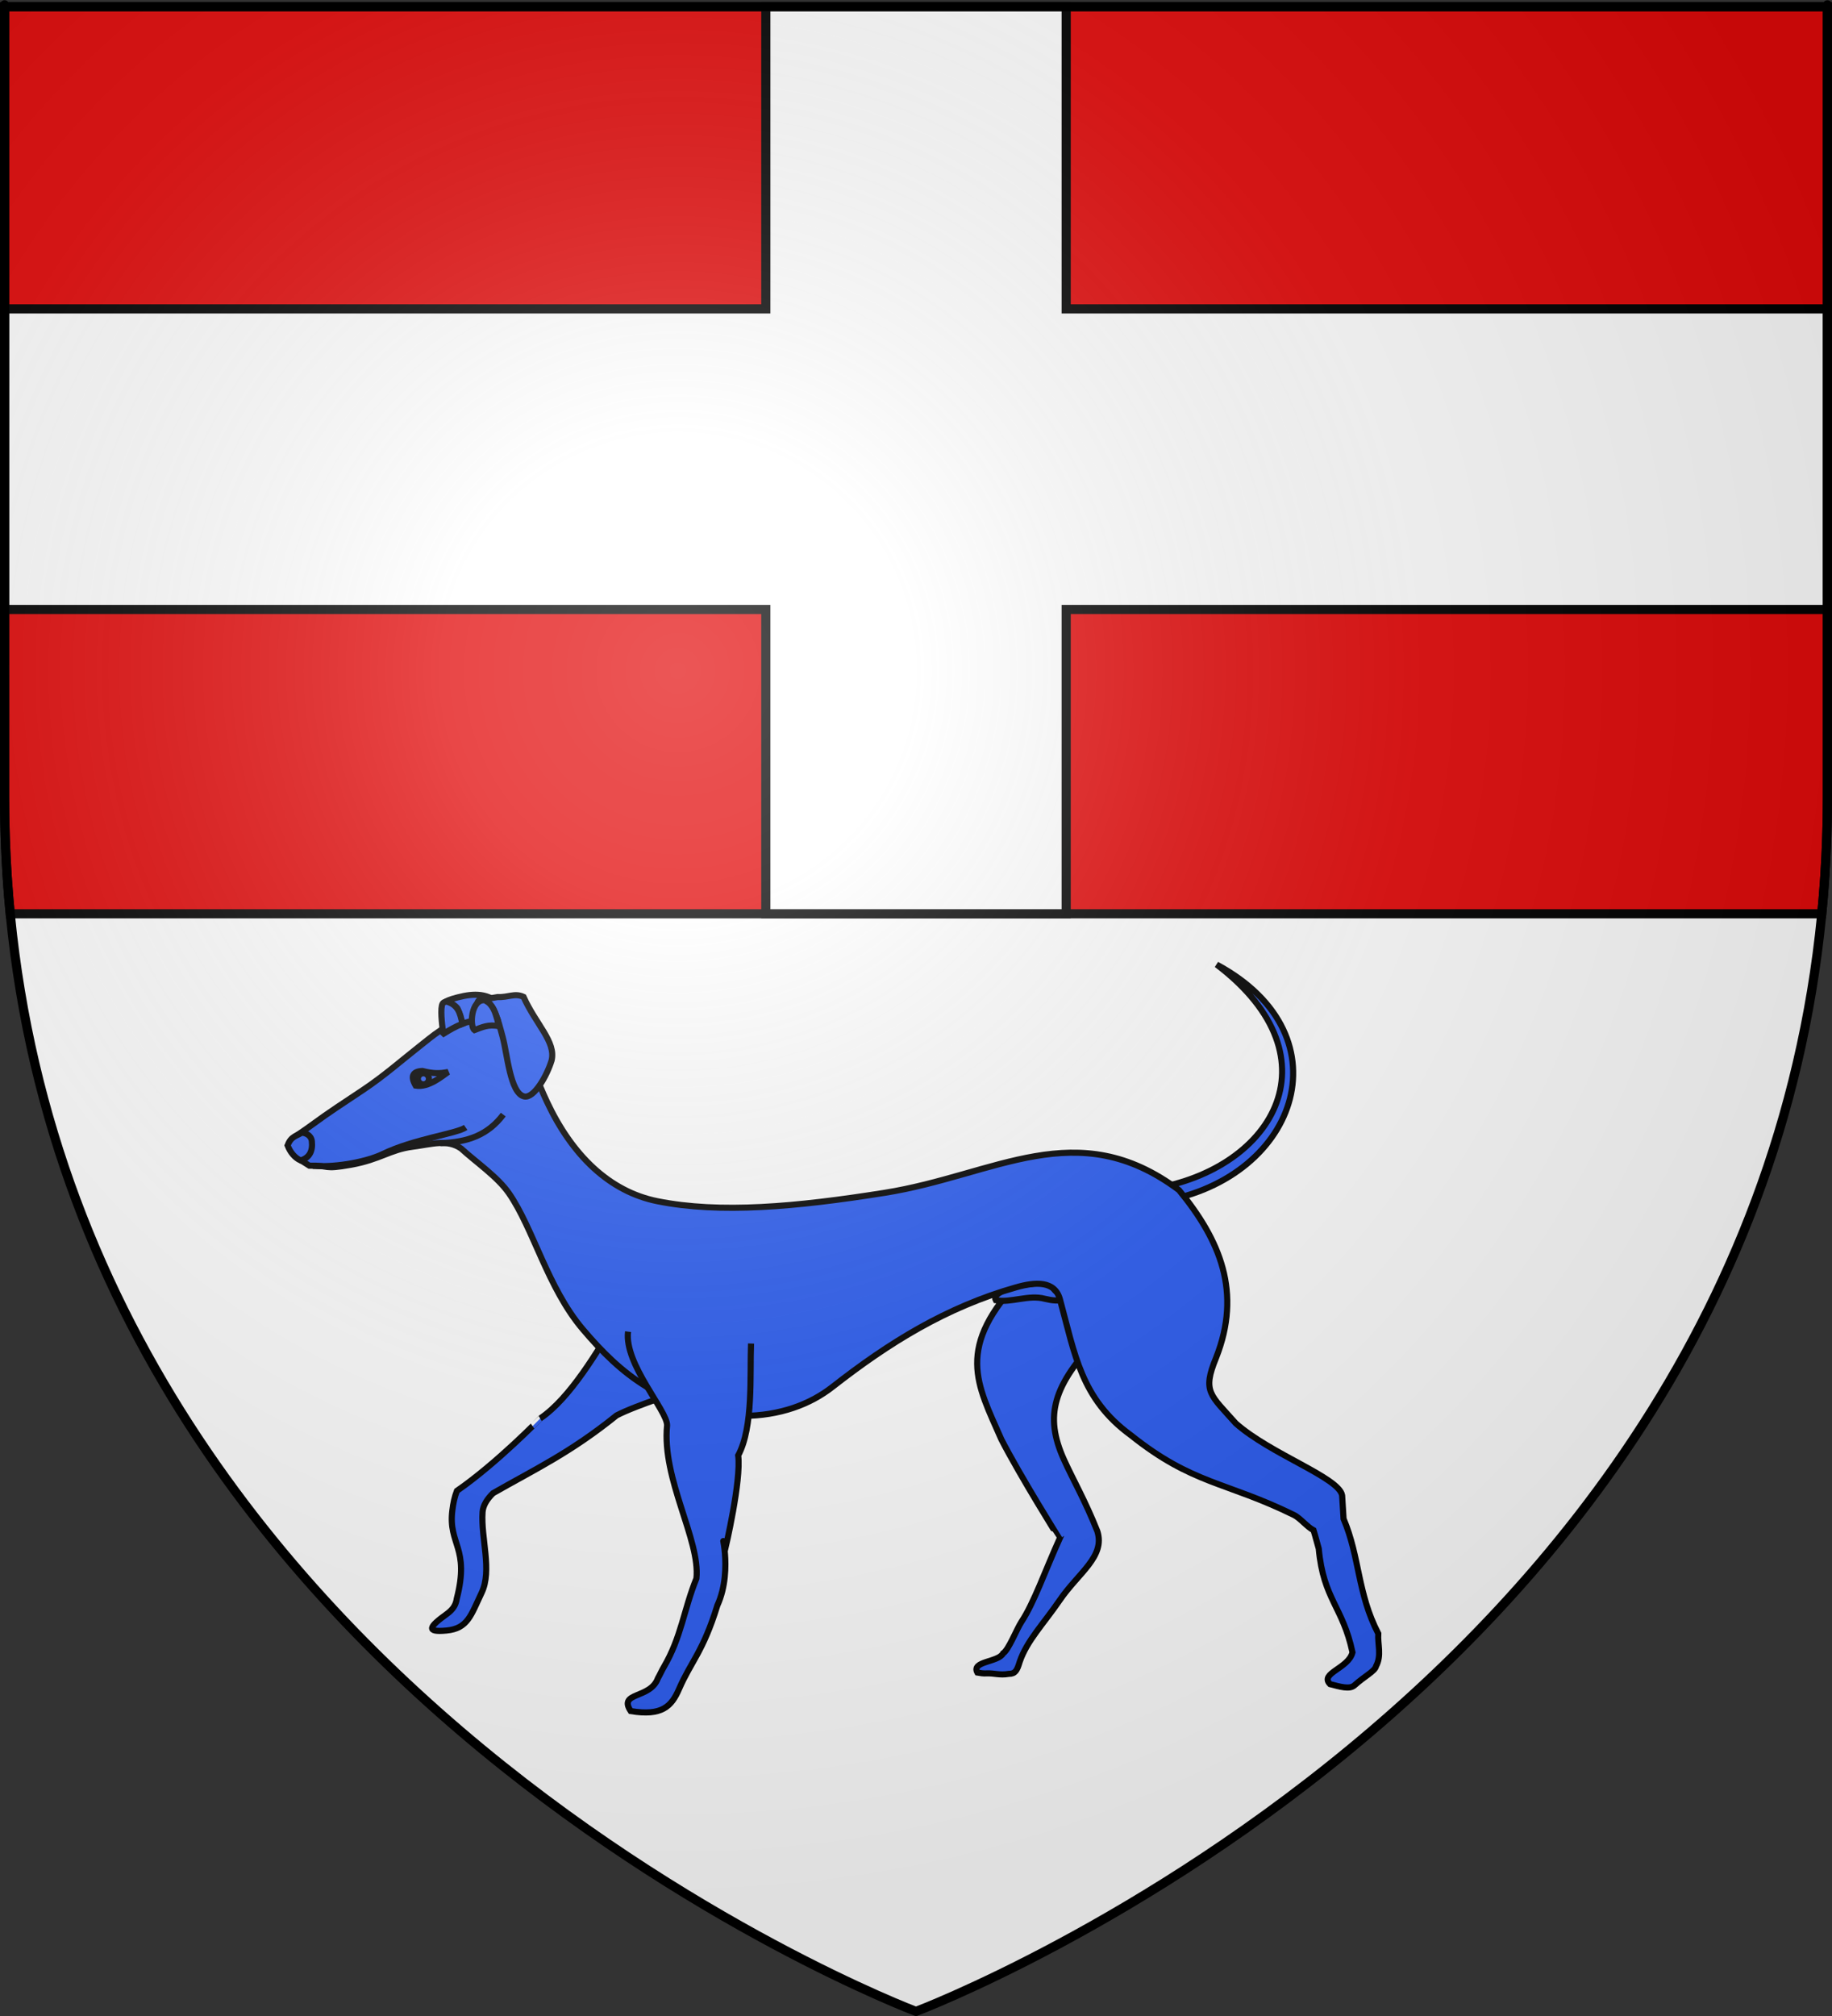 <?xml version="1.0" encoding="UTF-8" standalone="no"?>
<svg
   xmlns:dc="http://purl.org/dc/elements/1.1/"
   xmlns:cc="http://creativecommons.org/ns#"
   xmlns:rdf="http://www.w3.org/1999/02/22-rdf-syntax-ns#"
   xmlns:svg="http://www.w3.org/2000/svg"
   xmlns="http://www.w3.org/2000/svg"
   xmlns:xlink="http://www.w3.org/1999/xlink"
   xmlns:sodipodi="http://sodipodi.sourceforge.net/DTD/sodipodi-0.dtd"
   xmlns:inkscape="http://www.inkscape.org/namespaces/inkscape"
   height="660"
   width="600"
   version="1.0"
   id="svg2"
   sodipodi:version="0.32"
   inkscape:version="0.46"
   sodipodi:docname="Blason ville fr La Bastide  (Var).svg"
   sodipodi:docbase="D:\Mes documents\Renaud-Notre Lapin"
   inkscape:export-filename="/Users/olivier/Desktop/Blason Rouge/Blason_Vide_3D.png"
   inkscape:export-xdpi="144"
   inkscape:export-ydpi="144"
   inkscape:output_extension="org.inkscape.output.svg.inkscape">
  <rect width="100%" height="100%" fill="#333333" stroke="none"/>
  <sodipodi:namedview
     inkscape:window-height="814"
     inkscape:window-width="1152"
     inkscape:pageshadow="2"
     inkscape:pageopacity="0.0"
     guidetolerance="10.0"
     gridtolerance="10.0"
     objecttolerance="10.0"
     borderopacity="1.0"
     bordercolor="#666666"
     pagecolor="#ffffff"
     id="base"
     showgrid="false"
     height="660px"
     inkscape:zoom="0.63"
     inkscape:cx="300"
     inkscape:cy="322.5754"
     inkscape:window-x="-8"
     inkscape:window-y="-8"
     inkscape:current-layer="layer3"
     showguides="true"
     inkscape:guide-bbox="true" />
  <desc
     id="desc4">Flag of Canton of Valais (Wallis)</desc>
  <defs
     id="defs6">
    <linearGradient
       id="linearGradient2893">
      <stop
         style="stop-color:white;stop-opacity:0.314;"
         offset="0"
         id="stop2895" />
      <stop
         id="stop2897"
         offset="0.19"
         style="stop-color:white;stop-opacity:0.251;" />
      <stop
         style="stop-color:#6b6b6b;stop-opacity:0.125;"
         offset="0.6"
         id="stop2901" />
      <stop
         style="stop-color:black;stop-opacity:0.125;"
         offset="1"
         id="stop2899" />
    </linearGradient>
    <radialGradient
       inkscape:collect="always"
       xlink:href="#linearGradient2893"
       id="radialGradient3163"
       gradientUnits="userSpaceOnUse"
       gradientTransform="matrix(1.353,0,0,1.349,-77.629,-85.747)"
       cx="221.445"
       cy="226.331"
       fx="221.445"
       fy="226.331"
       r="300" />
  </defs>
  <g
     inkscape:groupmode="layer"
     id="layer3"
     inkscape:label="Fond écu"
     style="display:inline">
    <path
       id="path2855"
       style="fill:#ffffff;fill-opacity:1;fill-rule:evenodd;stroke:none;stroke-width:1px;stroke-linecap:butt;stroke-linejoin:miter;stroke-opacity:1"
       d="M 300,658.5 C 300,658.5 598.5,546.18 598.5,260.728 C 598.5,-24.723 598.5,2.176 598.5,2.176 L 1.5,2.176 L 1.5,260.728 C 1.5,546.18 300,658.5 300,658.5 z "
       sodipodi:nodetypes="cccccc" />
    <path
       style="display:inline;fill:#e20909;fill-opacity:1;fill-rule:evenodd;stroke:#000000;stroke-width:3;stroke-linecap:butt;stroke-linejoin:miter;stroke-opacity:1;stroke-miterlimit:4;stroke-dasharray:none"
       d="M 1.5 2.188 L 1.5 260.719 C 1.5 273.891 2.131 286.715 3.344 299.156 L 596.656 299.156 C 597.869 286.715 598.5 273.891 598.5 260.719 C 598.5 -24.733 598.5 2.188 598.5 2.188 L 1.5 2.188 z "
       id="path3401" />
    <path
       style="display:inline;fill:#ffffff;fill-opacity:1;fill-rule:evenodd;stroke:#000000;stroke-width:3;stroke-linecap:butt;stroke-linejoin:miter;stroke-opacity:1;stroke-miterlimit:4;stroke-dasharray:none"
       d="M 250.812 2.188 L 250.812 101.125 L 1.5 101.125 L 1.5 199.531 L 250.812 199.531 L 250.812 299.156 L 349.188 299.156 L 349.188 199.531 L 598.5 199.531 C 598.5 139.925 598.5 112.196 598.5 101.125 L 349.188 101.125 L 349.188 2.188 L 250.812 2.188 z "
       id="path3425" />
    <g
       id="g3860"
       transform="matrix(-0.975,0,0,0.975,13.876,-32.379)"
       style="stroke:#000000;stroke-opacity:1;stroke-width:2.051;stroke-miterlimit:4;stroke-dasharray:none">
      <path
         sodipodi:nodetypes="cccccccssccssc"
         d="M -193.11,475.978 C -186.441,487.016 -177.317,502.652 -167.262,509.463 C -167.266,509.461 -152.75,524.459 -139.242,533.807 C -138.456,535.84 -137.979,538.076 -137.711,540.407 C -136.277,551.844 -143.649,552.803 -139.196,570.015 C -138.915,571.988 -138.028,573.584 -135.841,575.157 C -130.003,579.356 -128.601,581.382 -135.76,580.7 C -142.919,580.017 -143.941,575.585 -147.554,568.017 C -151.166,560.448 -147.255,549.658 -147.867,540.931 C -148.027,538.657 -149.425,536.51 -151.405,534.578 C -165.584,526.477 -177.346,521.018 -192.893,508.467 C -199.752,504.907 -215.056,500.241 -218.26,498.822 C -225.571,495.585 -228.852,493.948 -236.895,478.919 C -240.426,472.32 -232.949,463.469 -232.949,463.469"
         style="fill:#2b5df2;fill-opacity:1;fill-rule:evenodd;stroke:#000000;stroke-width:2.051;stroke-linecap:butt;stroke-linejoin:miter;stroke-miterlimit:4;stroke-dasharray:none;stroke-opacity:1;display:inline"
         id="path3301" />
      <path
         sodipodi:nodetypes="cccsccsccscsccc"
         d="M -329.225,462.057 C -306.246,485.672 -313.994,497.927 -322.148,516.553 C -328.494,528.886 -341.668,549.92 -341.669,549.92 C -336.719,560.902 -333.085,571.415 -328.86,577.811 C -327.306,580.163 -324.534,587.292 -322.726,588.349 C -321.194,591.409 -311.944,590.922 -314.076,594.822 C -315.049,595.006 -316.077,595.148 -317.132,595.095 C -319.732,594.963 -321.49,595.794 -324.654,595.249 C -326.799,595.256 -327.424,594.096 -328.28,591.239 C -330.704,584.116 -336.224,578.569 -341.773,570.465 C -348.064,561.276 -357.072,555.926 -354.381,547.374 C -350.301,537.103 -346.273,530.183 -343.193,523.389 C -336.437,508.49 -339.553,498.301 -354.869,482.268 C -359.264,471.485 -355.178,467.325 -356.017,465.408 C -335.534,458.685 -342.762,458.227 -329.225,462.057 z"
         style="fill:#2b5df2;fill-opacity:1;fill-rule:evenodd;stroke:#000000;stroke-width:2.051;stroke-linecap:butt;stroke-linejoin:miter;stroke-miterlimit:4;stroke-dasharray:none;stroke-opacity:1;display:inline"
         id="path3288" />
      <path
         sodipodi:nodetypes="ccccsc"
         d="M -338.729,464.517 C -340.51,466.833 -339.076,466.22 -344.823,469.598 C -340.735,470.069 -339.524,469.956 -336.73,469.308 C -331.336,467.844 -325.323,470.762 -320.252,469.8 C -319.104,467.726 -324.078,465.439 -329.892,464.62 C -331.779,464.354 -336.622,463.567 -338.729,464.517 z"
         style="fill:#2b5df2;fill-opacity:1;fill-rule:evenodd;stroke:#000000;stroke-width:2.051;stroke-linecap:butt;stroke-linejoin:miter;stroke-miterlimit:4;stroke-dasharray:none;stroke-opacity:1"
         id="path3668" />
      <g
         style="stroke-width:1.807;stroke-miterlimit:4;stroke-dasharray:none;stroke:#000000;stroke-opacity:1"
         transform="matrix(1.135,-1.1376517e-2,1.1376517e-2,1.135,56.944,-84.066)"
         id="g3835">
        <path
           style="fill:#2b5df2;fill-opacity:1;fill-rule:evenodd;stroke:#000000;stroke-width:1.807;stroke-linecap:butt;stroke-linejoin:miter;stroke-miterlimit:4;stroke-dasharray:none;stroke-opacity:1;display:inline"
           d="M -384.01,455.203 C -425.674,449.028 -441.254,405.495 -401.557,384.654 C -438.71,412.257 -418.367,446.198 -381.297,451.478"
           id="path3258"
           sodipodi:nodetypes="ccc" />
        <path
           id="path3779"
           style="fill:#2b5df2;fill-opacity:1;fill-rule:evenodd;stroke:#000000;stroke-width:1.807;stroke-linecap:butt;stroke-linejoin:miter;stroke-miterlimit:4;stroke-dasharray:none;stroke-opacity:1;display:inline"
           d="M -356.189,484.174 C -354.609,478.589 -348.859,479.05 -343.189,480.72 C -322.55,486.801 -305.703,497.498 -289.135,510.723 C -282.567,515.966 -273.715,519.417 -262.641,519.576 C -238.87,517.912 -226.421,507.53 -215.045,494.388 C -204.503,482.209 -200.14,464.736 -192.781,454.37 C -189.343,449.528 -182.904,445.255 -178.527,441.311 C -174.358,438.525 -169.985,440.104 -164.203,440.916 C -157.431,441.866 -154.604,444.804 -146.017,446.434 C -137.369,448.075 -140.079,446.633 -133.667,446.832 C -129.916,444.456 -128.963,444.319 -127.284,440.839 C -128.68,438.251 -129.362,438.46 -134.128,434.887 C -139.736,430.683 -143.335,428.371 -149.349,424.261 C -155.57,420.009 -160.714,415.367 -165.68,411.386 C -169.689,408.172 -173.967,404.225 -179.41,403.115 C -181.54,402.681 -183.849,402.691 -186.385,403.337 C -197.332,406.577 -197.669,414.554 -203.815,427.283 C -211.366,442.919 -222.485,453.611 -236.802,456.321 C -255.347,459.83 -277.662,457.61 -303.981,453.161 C -336.756,447.619 -360.652,429.151 -391.097,451.493 C -403.449,466.263 -410.034,481.534 -402.546,501.006 C -398.497,511.143 -401.001,511.902 -408.592,520.323 C -419.008,529.363 -439.272,536.024 -440.264,541.292 L -440.764,548.229 C -445.688,559.512 -445.057,570.199 -451.37,582.077 C -451.191,585.301 -452.489,588.525 -450.806,591.75 C -450.528,593.178 -447.423,594.753 -444.481,597.45 C -443.055,598.756 -440.218,597.906 -437.243,597.171 C -434.057,593.95 -442.672,592.516 -443.798,587.708 C -440.789,574.177 -435.044,572.138 -433.505,557.131 C -432.624,553.975 -431.911,551.701 -431.911,551.701 C -430.063,550.774 -427.866,548.109 -426.108,547.267 C -405.669,537.484 -396.064,538.592 -377.536,524.106 C -362.711,513.467 -360.793,500.446 -356.189,484.174 z"
           sodipodi:nodetypes="csscsscssccsssscssscccccccsccccscs" />
        <g
           id="g3290"
           style="fill:#2b5df2;stroke-width:4.602;stroke-miterlimit:4;stroke-dasharray:none;stroke:#000000;stroke-opacity:1"
           transform="matrix(-0.246,-0.306,-0.306,0.246,-24.733,457.845)">
          <path
             id="path17975"
             style="fill:#2b5df2;fill-opacity:1;fill-rule:evenodd;stroke:#000000;stroke-width:4.602;stroke-linecap:butt;stroke-linejoin:miter;stroke-miterlimit:4;stroke-dasharray:none;stroke-opacity:1;display:inline"
             d="M 356.314,199.741 C 357.912,201.856 358.961,207.048 358.126,209.8 C 355.966,214.074 351.94,219.408 351.467,220.029 C 354.309,221.633 356.995,223.495 359.447,225.763 C 364.606,222.063 371.734,217.37 373.287,218.56 L 373.116,218.405 C 373.47,218.672 373.782,218.946 374.074,219.236 L 380.688,229.709 C 380.655,216.889 371.051,208.976 361.148,202.209 C 360.109,201.499 356.866,199.661 356.314,199.741 z M 374.074,219.236 L 373.287,218.56 L 376.346,224.847 C 376.342,222.719 375.659,220.814 374.074,219.236 z M 371.486,237.582 C 371.012,238.353 370.509,239.127 370,239.899 C 370.509,239.126 371.012,238.353 371.486,237.582 z"
             sodipodi:nodetypes="ccccccccsccccccsc" />
          <path
             id="path16959"
             style="fill:#2b5df2;fill-opacity:1;fill-rule:evenodd;stroke:#000000;stroke-width:4.602;stroke-linecap:butt;stroke-linejoin:miter;stroke-miterlimit:4;stroke-dasharray:none;stroke-opacity:1;display:inline"
             d="M 373.123,218.399 C 381.95,225.044 370.677,239.022 363.109,249.748 C 355.542,260.473 333.741,281.193 338.744,290.786 C 342.266,297.541 361.741,294.109 372.776,289.55 C 385.855,283.236 386.266,263.19 396.418,242.811 C 394.607,235.627 388.738,234.294 383.94,227.801 L 373.123,218.399 z"
             sodipodi:nodetypes="csscccc" />
          <path
             id="path16961"
             style="fill:#2b5df2;fill-opacity:1;fill-rule:nonzero;stroke:#000000;stroke-width:1.073;stroke-miterlimit:4;stroke-dasharray:none;stroke-opacity:1;display:inline"
             transform="matrix(3.871,1.869,-1.85,3.855,-343.378,-657.309)"
             d="M 224.116,119.59 C 224.116,120.028 223.792,120.384 223.392,120.384 C 222.992,120.384 222.667,120.028 222.667,119.59 C 222.667,119.151 222.992,118.795 223.392,118.795 C 223.792,118.795 224.116,119.151 224.116,119.59 L 224.116,119.59 z" />
          <path
             id="path16963"
             style="fill:#2b5df2;fill-rule:evenodd;stroke:#000000;stroke-width:4.602;stroke-linecap:butt;stroke-linejoin:miter;stroke-miterlimit:4;stroke-dasharray:none;stroke-opacity:1;display:inline"
             d="M 194.545,191.061 C 200.196,194.964 205.807,193.838 211.078,188.474 C 214.45,185.042 212.874,180.471 211.104,178.308 C 207.803,177.8 204.326,173.565 197.042,176.377 C 194.438,180.997 193.27,186.29 194.545,191.061 z"
             sodipodi:nodetypes="csccc" />
          <path
             id="path16965"
             style="fill:#2b5df2;fill-rule:evenodd;stroke:#000000;stroke-width:4.602;stroke-linecap:butt;stroke-linejoin:miter;stroke-miterlimit:4;stroke-dasharray:none;stroke-opacity:1;display:inline"
             d="M 197.262,200.823 C 208.416,216.473 226.428,230.719 237.447,235.809 C 261.383,246.867 284.658,269.18 292.705,271.472" />
          <path
             id="path16967"
             style="fill:#2b5df2;fill-rule:evenodd;stroke:#000000;stroke-width:4.602;stroke-linecap:butt;stroke-linejoin:miter;stroke-miterlimit:4;stroke-dasharray:none;stroke-opacity:1;display:inline"
             d="M 293.131,222.357 C 296,214.657 300.034,213.822 304.908,219.261 C 308.518,226.91 311.53,230.636 316.677,234.786 C 311.574,233.295 298.005,231.017 293.131,222.357 z"
             sodipodi:nodetypes="cccc" />
          <path
             id="path17990"
             style="fill:#2b5df2;fill-opacity:1;fill-rule:evenodd;stroke:#000000;stroke-width:4.602;stroke-linecap:butt;stroke-linejoin:miter;stroke-miterlimit:4;stroke-dasharray:none;stroke-opacity:1;display:inline"
             d="M 350.204,200.676 C 344.558,204.736 336.914,213.316 336.914,213.316 L 336.873,213.841 C 341.875,215.556 346.865,217.432 351.467,220.029 C 357.144,213.191 360.28,208.186 356.947,200.275 C 354.419,197.845 353.057,198.884 350.204,200.676 z M 371.486,237.582 C 371.012,238.353 370.509,239.126 370,239.899 C 370.509,239.127 371.012,238.353 371.486,237.582 z"
             sodipodi:nodetypes="cccccccsc" />
          <path
             id="path18053"
             style="fill:#2b5df2;fill-rule:evenodd;stroke:#000000;stroke-width:4.602;stroke-linecap:butt;stroke-linejoin:miter;stroke-miterlimit:4;stroke-dasharray:none;stroke-opacity:1;display:inline"
             d="M 271.545,264.324 C 285.113,279.926 299.118,288.061 318.156,287.256"
             sodipodi:nodetypes="cc" />
          <path
             id="path22592"
             style="fill:#2b5df2;fill-opacity:1;fill-rule:evenodd;stroke:#000000;stroke-width:4.602;stroke-linecap:butt;stroke-linejoin:miter;stroke-miterlimit:4;stroke-dasharray:none;stroke-opacity:1;display:inline"
             d="M 375.972,221.903 C 370.106,213.129 353.351,225.415 353.615,230.089 C 358.599,233.002 363.762,235.212 367.613,242.552 C 372.638,235.519 376.356,230.871 376.346,224.847 L 375.972,221.903 z"
             sodipodi:nodetypes="ccccc" />
        </g>
        <path
           sodipodi:type="arc"
           style="fill:#2b5df2;stroke:#000000;stroke-width:1.087;stroke-miterlimit:4;stroke-dasharray:none;stroke-opacity:1"
           id="path3822"
           sodipodi:cx="-167.93787"
           sodipodi:cy="419.80817"
           sodipodi:rx="0.98209274"
           sodipodi:ry="0.98209274"
           d="M -166.956,419.808 A 0.982,0.982 0 1 1 -168.92,419.808 A 0.982,0.982 0 1 1 -166.956,419.808 z"
           transform="matrix(1.663,0,0,1.663,112.124,-277.34)" />
      </g>
      <path
         sodipodi:nodetypes="cccsccscccc"
         d="M -196.733,480.349 C -195.406,491.247 -209.997,506.935 -209.845,511.828 C -208.029,529.847 -221.049,550.305 -219.703,563.216 C -215.465,573.611 -214.653,582.939 -208.722,593.008 C -208.007,594.222 -207.458,595.539 -206.738,596.784 C -204.186,603.74 -193.336,601.256 -197.626,607.751 C -208.139,609.482 -211.327,606.186 -213.864,600.349 C -217.932,590.991 -221.911,587.906 -226.735,572.273 C -232.437,559.815 -226.915,544.42 -229.411,553.27 C -229.411,553.27 -234.826,530.327 -233.734,521.903 C -238.881,512.351 -237.63,494.959 -238.046,484.33"
         style="fill:#2b5df2;fill-opacity:1;fill-rule:evenodd;stroke:#000000;stroke-width:2.051;stroke-linecap:butt;stroke-linejoin:miter;stroke-miterlimit:4;stroke-dasharray:none;stroke-opacity:1;display:inline"
         id="path3827" />
    </g>
  </g>
  <g
     inkscape:groupmode="layer"
     id="layer4"
     inkscape:label="Meubles"
     sodipodi:insensitive="true" />
  <g
     inkscape:groupmode="layer"
     id="layer2"
     inkscape:label="Reflet final"
     sodipodi:insensitive="true">
    <path
       sodipodi:nodetypes="cccccc"
       d="M 300,658.5 C 300,658.5 598.5,546.18 598.5,260.728 C 598.5,-24.723 598.5,2.176 598.5,2.176 L 1.5,2.176 L 1.5,260.728 C 1.5,546.18 300,658.5 300,658.5 z "
       style="opacity:1;fill:url(#radialGradient3163);fill-opacity:1;fill-rule:evenodd;stroke:none;stroke-width:1px;stroke-linecap:butt;stroke-linejoin:miter;stroke-opacity:1"
       id="path2875"
       inkscape:export-xdpi="144"
       inkscape:export-ydpi="144" />
  </g>
  <g
     inkscape:groupmode="layer"
     id="layer1"
     inkscape:label="Contour final"
     sodipodi:insensitive="true">
    <path
       sodipodi:nodetypes="cccccc"
       d="M 300,658.5 C 300,658.5 1.5,546.18 1.5,260.728 C 1.5,-24.723 1.5,2.176 1.5,2.176 L 598.5,2.176 L 598.5,260.728 C 598.5,546.18 300,658.5 300,658.5 z "
       style="opacity:1;fill:none;fill-opacity:1;fill-rule:evenodd;stroke:#000000;stroke-width:3;stroke-linecap:butt;stroke-linejoin:miter;stroke-miterlimit:4;stroke-dasharray:none;stroke-opacity:1"
       id="path1411"
       inkscape:export-xdpi="144"
       inkscape:export-ydpi="144" />
  </g>
</svg>
